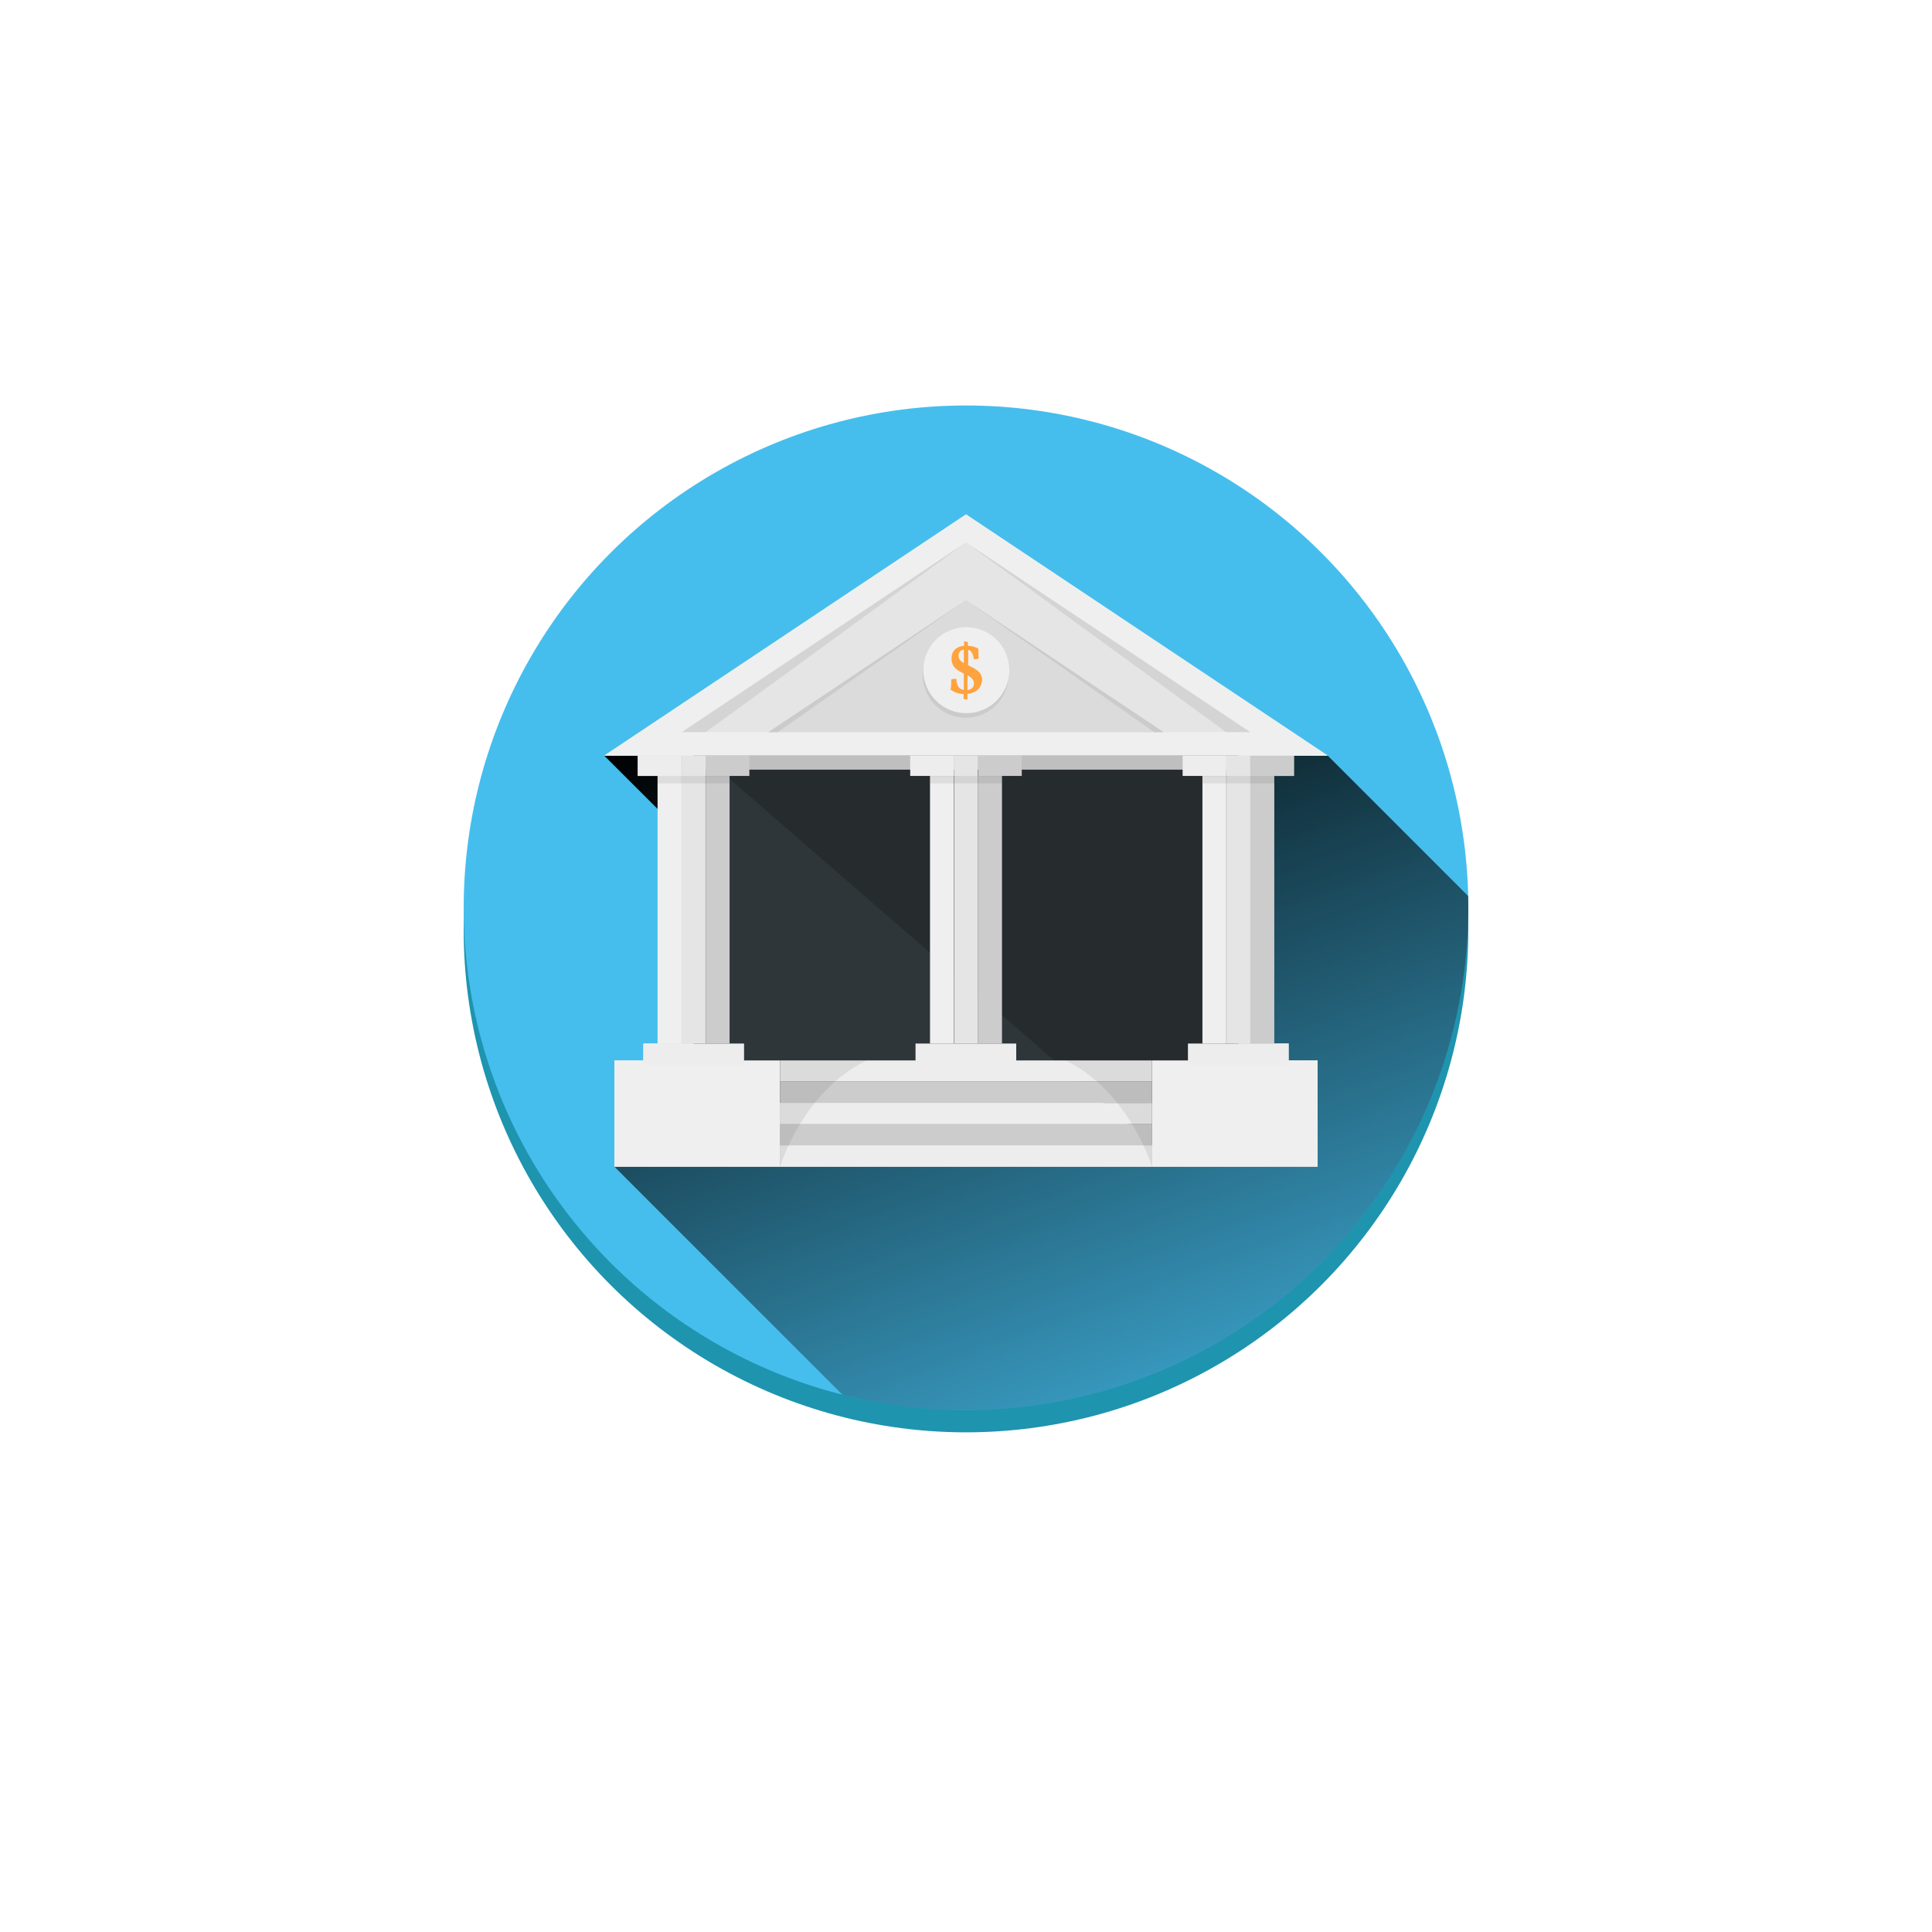 <?xml version="1.0" encoding="utf-8"?>
<!-- Generator: Adobe Illustrator 26.3.0, SVG Export Plug-In . SVG Version: 6.00 Build 0)  -->
<svg version="1.1" xmlns="http://www.w3.org/2000/svg" xmlns:xlink="http://www.w3.org/1999/xlink" x="0px" y="0px"
	 viewBox="0 0 800 800" style="enable-background:new 0 0 800 800;" xml:space="preserve">
<style type="text/css">
	.st0{display:none;}
	.st1{display:inline;fill:#F7F7F7;}
	.st2{clip-path:url(#SVGID_00000093857151456783247650000002060201003820463497_);}
	.st3{fill:#1E94AF;}
	.st4{fill:#45BEED;}
	
		.st5{clip-path:url(#SVGID_00000140715063778623659690000010638633324212405424_);fill:url(#SVGID_00000174576274036731785260000002814328266847922090_);}
	.st6{clip-path:url(#SVGID_00000140715063778623659690000010638633324212405424_);}
	.st7{fill:#2F363A;}
	.st8{opacity:0.64;fill:#212628;}
	.st9{fill:#BFBFBF;}
	.st10{fill:#EFEFEF;}
	.st11{fill:#EDEDED;}
	.st12{fill:#CCCCCC;}
	.st13{opacity:0.1;fill:#353535;}
	.st14{fill:#E5E5E5;}
	.st15{fill:#DBDBDB;}
	.st16{fill:#FFA33E;}
</style>
<g id="Background" class="st0">
	<rect class="st1" width="800" height="800"/>
</g>
<g id="Objects">
	<g>
		<defs>
			<rect id="SVGID_1_" width="800" height="800"/>
		</defs>
		<clipPath id="SVGID_00000159468641635600227480000013174063130725684137_">
			<use xlink:href="#SVGID_1_"  style="overflow:visible;"/>
		</clipPath>
		<g style="clip-path:url(#SVGID_00000159468641635600227480000013174063130725684137_);">
			<g>
				<g>
					<circle class="st3" cx="400" cy="385.1" r="208"/>
					<circle class="st4" cx="400" cy="375.9" r="208"/>
				</g>
				<g>
					<defs>
						<circle id="SVGID_00000003789454357618594330000007465403731530719106_" cx="400" cy="375.9" r="208"/>
					</defs>
					<clipPath id="SVGID_00000021806385747722624800000002315234891596092291_">
						<use xlink:href="#SVGID_00000003789454357618594330000007465403731530719106_"  style="overflow:visible;"/>
					</clipPath>
					
						<linearGradient id="SVGID_00000159459801021835413510000004388843853499535762_" gradientUnits="userSpaceOnUse" x1="383.585" y1="264.326" x2="520.997" y2="641.864">
						<stop  offset="0" style="stop-color:#000000"/>
						<stop  offset="1" style="stop-color:#020202;stop-opacity:0"/>
					</linearGradient>
					
						<polygon style="clip-path:url(#SVGID_00000021806385747722624800000002315234891596092291_);fill:url(#SVGID_00000159459801021835413510000004388843853499535762_);" points="
						644.1,597.1 368.4,597.1 254.4,483.1 315.7,452.3 315.7,378.3 250.2,312.9 549.8,312.9 644.5,407.6 					"/>
					<g style="clip-path:url(#SVGID_00000021806385747722624800000002315234891596092291_);">
						<g>
							<g>
								<rect x="287.2" y="309.6" class="st7" width="225.6" height="147"/>
								<polygon class="st8" points="287.2,309.6 477,474.3 510.2,473.5 512.8,309.6 								"/>
							</g>
							<g>
								<g>
									<rect x="269.8" y="312.9" class="st9" width="260.3" height="5.8"/>
									<g>
										<g>
											<rect x="254.4" y="439.1" class="st10" width="68.6" height="44"/>
											<rect x="477" y="439.1" class="st10" width="68.6" height="44"/>
											<g>
												<rect x="323" y="439.1" class="st11" width="154" height="8.8"/>
												<rect x="323" y="447.9" class="st12" width="154" height="8.8"/>
												<rect x="323" y="456.7" class="st11" width="154" height="8.8"/>
												<rect x="323" y="465.5" class="st12" width="154" height="8.8"/>
												<rect x="323" y="474.3" class="st11" width="154" height="8.8"/>
												<path class="st13" d="M323,439.1v44c0,0,9.3-31.1,35.8-44H323z"/>
												<path class="st13" d="M477,439.1v44c0,0-9.3-31.1-35.8-44H477z"/>
											</g>
										</g>
										<g>
											<g>
												<g>
													<g>
														<rect x="266.4" y="432.1" class="st11" width="41.7" height="8.9"/>
														<g>
															<rect x="272.3" y="321.3" class="st10" width="9.9" height="110.8"/>
															
																<rect x="282.3" y="321.3" transform="matrix(-1 -1.224647e-16 1.224647e-16 -1 574.442 753.379)" class="st14" width="9.9" height="110.8"/>
															<rect x="292.2" y="321.3" class="st12" width="9.9" height="110.8"/>
														</g>
													</g>
													<g>
														<g>
															<rect x="264.1" y="312.9" class="st11" width="18.1" height="8.4"/>
															<rect x="292.2" y="312.9" class="st12" width="18.1" height="8.4"/>
															<rect x="282.3" y="312.9" class="st14" width="9.9" height="8.4"/>
														</g>
														<rect x="272.3" y="321.3" class="st13" width="29.8" height="3.1"/>
													</g>
												</g>
												<g>
													<g>
														<rect x="379.1" y="432.1" class="st11" width="41.7" height="8.9"/>
														<g>
															<rect x="385.1" y="321.3" class="st10" width="9.9" height="110.8"/>
															
																<rect x="395" y="321.3" transform="matrix(-1 -1.224647e-16 1.224647e-16 -1 800 753.379)" class="st14" width="9.9" height="110.8"/>
															<rect x="405" y="321.3" class="st12" width="9.9" height="110.8"/>
														</g>
													</g>
													<g>
														<g>
															<rect x="376.9" y="312.9" class="st11" width="18.1" height="8.4"/>
															<rect x="405" y="312.9" class="st12" width="18.1" height="8.4"/>
															<rect x="395" y="312.9" class="st14" width="9.9" height="8.4"/>
														</g>
														<rect x="385.1" y="321.3" class="st13" width="29.8" height="3.1"/>
													</g>
												</g>
												<g>
													<g>
														<rect x="491.9" y="432.1" class="st11" width="41.7" height="8.9"/>
														<g>
															<rect x="497.9" y="321.3" class="st10" width="9.9" height="110.8"/>
															
																<rect x="507.8" y="321.3" transform="matrix(-1 -1.224647e-16 1.224647e-16 -1 1025.558 753.379)" class="st14" width="9.9" height="110.8"/>
															<rect x="517.7" y="321.3" class="st12" width="9.9" height="110.8"/>
														</g>
													</g>
													<g>
														<g>
															<rect x="489.7" y="312.9" class="st11" width="18.1" height="8.4"/>
															<rect x="517.7" y="312.9" class="st12" width="18.1" height="8.4"/>
															<rect x="507.8" y="312.9" class="st14" width="9.9" height="8.4"/>
														</g>
														<rect x="497.9" y="321.3" class="st13" width="29.8" height="3.1"/>
													</g>
												</g>
											</g>
											<polygon class="st10" points="400,213 549.8,312.9 400,312.9 250.2,312.9 											"/>
											<path class="st14" d="M400,224.6l-117.7,78.5H400h117.7L400,224.6l-117.7,78.5L400,224.6z"/>
											<path class="st15" d="M400,248.5l81.9,54.7H400h-81.9L400,248.5"/>
										</g>
										<g>
											<polygon class="st13" points="400,224.6 282.3,303.2 292.2,303.2 											"/>
											<polygon class="st13" points="400,224.6 517.7,303.2 507.8,303.2 											"/>
											<polygon class="st13" points="400,248.5 318.1,303.2 322,303.2 											"/>
											<polygon class="st13" points="400,248.5 481.9,303.2 478,303.2 											"/>
										</g>
									</g>
								</g>
								
									<ellipse transform="matrix(0.16 -0.987 0.987 0.16 60.102 629.508)" class="st13" cx="400" cy="279.4" rx="17.8" ry="17.8"/>
								
									<ellipse transform="matrix(0.924 -0.383 0.383 0.924 -75.792 174.206)" class="st10" cx="400" cy="277.6" rx="17.8" ry="17.8"/>
							</g>
						</g>
						<g>
							<g>
								<rect x="287.2" y="309.6" class="st7" width="225.6" height="147"/>
								<polygon class="st8" points="287.2,309.6 477,474.3 510.2,473.5 512.8,309.6 								"/>
							</g>
							<g>
								<g>
									<rect x="269.8" y="312.9" class="st9" width="260.3" height="5.8"/>
									<g>
										<g>
											<rect x="254.4" y="439.1" class="st10" width="68.6" height="44"/>
											<rect x="477" y="439.1" class="st10" width="68.6" height="44"/>
											<g>
												<rect x="323" y="439.1" class="st11" width="154" height="8.8"/>
												<rect x="323" y="447.9" class="st12" width="154" height="8.8"/>
												<rect x="323" y="456.7" class="st11" width="154" height="8.8"/>
												<rect x="323" y="465.5" class="st12" width="154" height="8.8"/>
												<rect x="323" y="474.3" class="st11" width="154" height="8.8"/>
												<path class="st13" d="M323,439.1v44c0,0,9.3-31.1,35.8-44H323z"/>
												<path class="st13" d="M477,439.1v44c0,0-9.3-31.1-35.8-44H477z"/>
											</g>
										</g>
										<g>
											<g>
												<g>
													<g>
														<rect x="266.4" y="432.1" class="st11" width="41.7" height="8.9"/>
														<g>
															<rect x="272.3" y="321.3" class="st10" width="9.9" height="110.8"/>
															
																<rect x="282.3" y="321.3" transform="matrix(-1 -1.224647e-16 1.224647e-16 -1 574.442 753.379)" class="st14" width="9.9" height="110.8"/>
															<rect x="292.2" y="321.3" class="st12" width="9.9" height="110.8"/>
														</g>
													</g>
													<g>
														<g>
															<rect x="264.1" y="312.9" class="st11" width="18.1" height="8.4"/>
															<rect x="292.2" y="312.9" class="st12" width="18.1" height="8.4"/>
															<rect x="282.3" y="312.9" class="st14" width="9.9" height="8.4"/>
														</g>
														<rect x="272.3" y="321.3" class="st13" width="29.8" height="3.1"/>
													</g>
												</g>
												<g>
													<g>
														<rect x="379.1" y="432.1" class="st11" width="41.7" height="8.9"/>
														<g>
															<rect x="385.1" y="321.3" class="st10" width="9.9" height="110.8"/>
															
																<rect x="395" y="321.3" transform="matrix(-1 -1.224647e-16 1.224647e-16 -1 800 753.379)" class="st14" width="9.9" height="110.8"/>
															<rect x="405" y="321.3" class="st12" width="9.9" height="110.8"/>
														</g>
													</g>
													<g>
														<g>
															<rect x="376.9" y="312.9" class="st11" width="18.1" height="8.4"/>
															<rect x="405" y="312.9" class="st12" width="18.1" height="8.4"/>
															<rect x="395" y="312.9" class="st14" width="9.9" height="8.4"/>
														</g>
														<rect x="385.1" y="321.3" class="st13" width="29.8" height="3.1"/>
													</g>
												</g>
												<g>
													<g>
														<rect x="491.9" y="432.1" class="st11" width="41.7" height="8.9"/>
														<g>
															<rect x="497.9" y="321.3" class="st10" width="9.9" height="110.8"/>
															
																<rect x="507.8" y="321.3" transform="matrix(-1 -1.224647e-16 1.224647e-16 -1 1025.558 753.379)" class="st14" width="9.9" height="110.8"/>
															<rect x="517.7" y="321.3" class="st12" width="9.9" height="110.8"/>
														</g>
													</g>
													<g>
														<g>
															<rect x="489.7" y="312.9" class="st11" width="18.1" height="8.4"/>
															<rect x="517.7" y="312.9" class="st12" width="18.1" height="8.4"/>
															<rect x="507.8" y="312.9" class="st14" width="9.9" height="8.4"/>
														</g>
														<rect x="497.9" y="321.3" class="st13" width="29.8" height="3.1"/>
													</g>
												</g>
											</g>
											<polygon class="st10" points="400,213 549.8,312.9 400,312.9 250.2,312.9 											"/>
											<path class="st14" d="M400,224.6l-117.7,78.5H400h117.7L400,224.6l-117.7,78.5L400,224.6z"/>
											<path class="st15" d="M400,248.5l81.9,54.7H400h-81.9L400,248.5"/>
										</g>
										<g>
											<polygon class="st13" points="400,224.6 282.3,303.2 292.2,303.2 											"/>
											<polygon class="st13" points="400,224.6 517.7,303.2 507.8,303.2 											"/>
											<polygon class="st13" points="400,248.5 318.1,303.2 322,303.2 											"/>
											<polygon class="st13" points="400,248.5 481.9,303.2 478,303.2 											"/>
										</g>
									</g>
								</g>
								
									<ellipse transform="matrix(0.16 -0.987 0.987 0.16 60.102 629.508)" class="st13" cx="400" cy="279.4" rx="17.8" ry="17.8"/>
								
									<ellipse transform="matrix(0.924 -0.383 0.383 0.924 -75.792 174.206)" class="st10" cx="400" cy="277.6" rx="17.8" ry="17.8"/>
							</g>
						</g>
						<g>
							<path class="st16" d="M400.6,287.3l0,2.4c-0.5,0-1.3-0.1-1.6-0.4v-1.9c-2.2-0.1-3.7-0.7-5.4-1.8c0.3-1.5,0.3-3.1,0.3-4.3
								c0.6-0.2,1.4-0.2,2.1-0.2c0.1,2.7,1,4.3,3.1,4.6v-6.8c-2.5-1.2-5.1-2.6-5.1-6.2c0-3.2,2-5,5.2-5.3v-1.8
								c0.7,0,1.2,0.1,1.6,0.4l0,1.4c1.8,0.1,3.4,0.6,4.3,1.2c0,1.3,0,3,0.2,4c-0.5,0.3-1.4,0.4-2,0.4c-0.5-2.6-1.2-3.7-2.4-3.9
								c0,2.1,0,4.1,0,6.4c2.6,1.3,5.8,2.5,5.8,6.2C406.4,284.5,404.6,286.9,400.6,287.3z M399.1,274.6V269
								c-1.4,0.2-2.2,1.1-2.2,2.5C396.9,272.9,397.8,273.8,399.1,274.6z M400.6,285.7c1.9-0.2,2.7-1.4,2.7-2.7
								c0-1.6-1.2-2.6-2.7-3.4L400.6,285.7z"/>
						</g>
					</g>
				</g>
			</g>
		</g>
	</g>
</g>
</svg>
